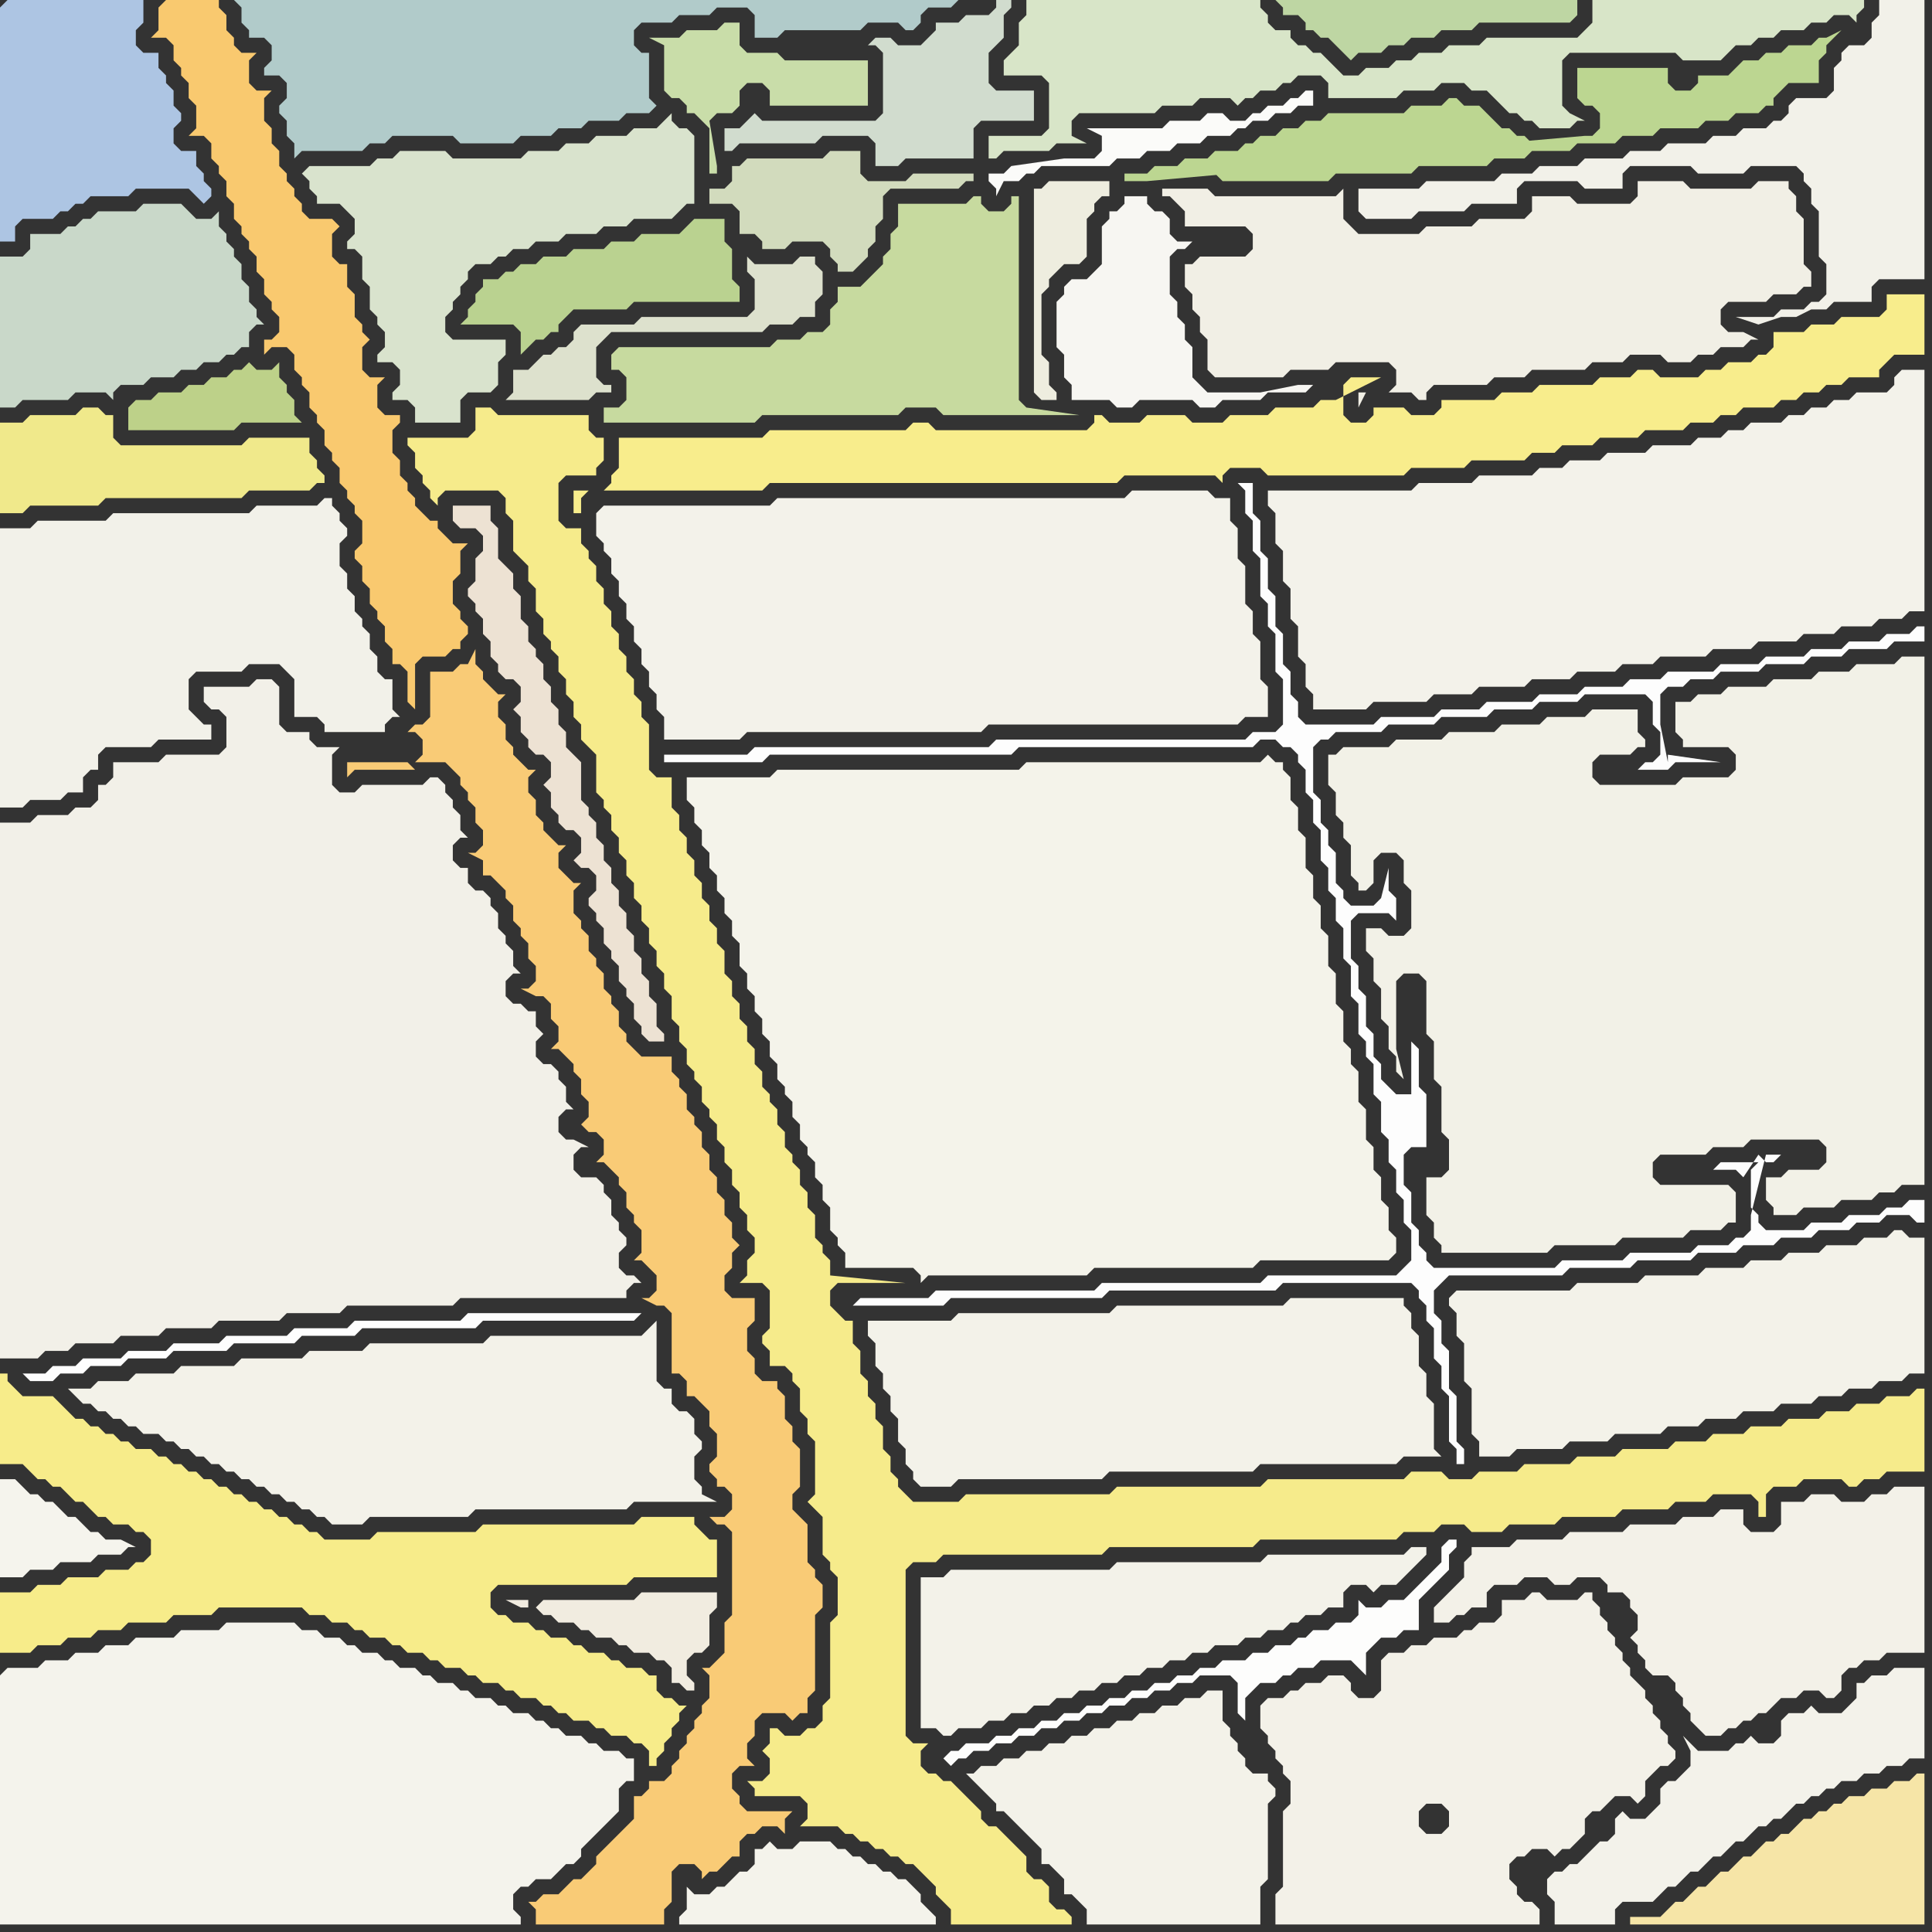 <svg width="256" height="256" xmlns="http://www.w3.org/2000/svg"><rect width="100%" height="100%" fill="#333333" stroke="none"/><script> 
var tempColor;
function hoverPath(evt){
obj = evt.target;
tempColor = obj.getAttribute("fill");
obj.setAttribute("fill","red");
//alert(tempColor);
//obj.setAttribute("stroke","red");}
function recoverPath(evt){
obj = evt.target;
obj.setAttribute("fill", tempColor);
//obj.setAttribute("stroke", tempColor);
}</script><path onmouseover="hoverPath(evt)" onmouseout="recoverPath(evt)" fill="rgb(173,197,227)" d="M  0,1l 0,31 2,0 0,-2 1,-1 4,0 1,-1 1,0 1,-1 1,0 1,-1 5,0 1,-1 7,0 1,1 1,1 1,-1 0,-1 -1,-1 0,-1 -1,-1 0,-2 -2,0 -1,-1 0,-2 1,-1 0,-1 -1,-1 0,-2 -1,-1 0,-1 -1,-1 0,-2 -2,0 -1,-1 0,-2 1,-1 0,-3 -18,0 -1,1Z"/>
<path onmouseover="hoverPath(evt)" onmouseout="recoverPath(evt)" fill="rgb(249,201,111)" d="M  21,1l 0,3 -1,1 2,0 1,1 0,2 1,1 0,1 1,1 0,2 1,1 0,3 -1,1 2,0 1,1 0,2 1,1 0,1 1,1 0,2 1,1 0,2 1,1 0,1 1,1 0,1 1,1 0,2 1,1 0,2 1,1 0,1 1,1 0,2 -1,1 -1,0 0,2 1,-1 2,0 1,1 0,2 1,1 0,1 1,1 0,2 1,1 0,1 1,1 0,2 1,1 0,1 1,1 0,2 1,1 0,1 1,1 0,1 1,1 0,3 -1,1 0,1 1,1 0,2 1,1 0,2 1,1 0,1 1,1 0,2 1,1 0,2 1,0 1,1 0,4 1,1 0,-6 1,-1 3,0 1,-1 1,0 0,-1 1,-1 0,-1 -1,-1 0,-1 -1,-1 0,-3 1,-1 0,-3 1,-1 -2,0 -1,-1 -1,-1 0,-1 -1,0 -1,-1 -1,-1 0,-1 -1,-1 0,-1 -1,-1 0,-2 -1,-1 0,-3 1,-1 0,-1 -2,0 -1,-1 0,-3 1,-1 -2,0 -1,-1 0,-3 1,-1 -1,-1 0,-1 -1,-1 0,-3 -1,-1 0,-3 -1,0 -1,-1 0,-3 1,-1 -1,-1 -3,0 -1,-1 0,-1 -1,-1 0,-1 -1,-1 0,-1 -1,-1 0,-2 -1,-1 0,-2 -1,-1 0,-3 1,-1 -2,0 -1,-1 0,-3 1,-1 -2,0 -1,-1 0,-1 -1,-1 0,-2 -1,-1 0,-1 -7,0 -1,1Z"/>
<path onmouseover="hoverPath(evt)" onmouseout="recoverPath(evt)" fill="rgb(177,203,202)" d="M  33,0l -2,0 1,1 0,2 1,1 0,1 2,0 1,1 0,2 -1,1 0,1 2,0 1,1 0,2 -1,1 0,1 1,1 0,2 1,1 0,2 1,-1 8,0 1,-1 2,0 1,-1 8,0 1,1 7,0 1,-1 4,0 1,-1 3,0 1,-1 4,0 1,-1 3,0 1,-1 -1,-1 0,-6 -1,0 -1,-1 0,-2 1,-1 4,0 1,-1 4,0 1,-1 4,0 1,1 0,3 3,0 1,-1 10,0 1,-1 4,0 1,1 1,0 1,-1 0,-1 1,-1 3,0 1,-1Z"/>
<path onmouseover="hoverPath(evt)" onmouseout="recoverPath(evt)" fill="rgb(244,243,234)" d="M  91,105l 0,1 1,1 0,2 1,1 0,2 1,1 0,2 1,1 0,2 1,1 0,2 1,1 0,2 1,1 0,3 1,1 0,2 1,1 0,2 1,1 0,2 1,1 0,2 1,1 0,2 1,1 0,1 1,1 0,2 1,1 0,2 1,1 0,1 1,1 0,2 1,1 0,2 1,1 0,3 1,1 0,1 1,1 0,2 9,0 1,1 0,1 1,-1 21,0 1,-1 21,0 1,-1 17,0 1,-1 0,-2 -1,-1 0,-3 -1,-1 0,-3 -1,-1 0,-3 -1,-1 0,-4 -1,-1 0,-4 -1,-1 0,-2 -1,-1 0,-4 -1,-1 0,-4 -1,-1 0,-4 -1,-1 0,-3 -1,-1 0,-3 -1,-1 0,-4 -1,-1 0,-3 -1,-1 0,-3 -1,-1 0,-1 -1,0 -1,-1 -1,1 -31,0 -1,1 -32,0 -1,1 -11,0Z"/>
<path onmouseover="hoverPath(evt)" onmouseout="recoverPath(evt)" fill="rgb(243,242,233)" d="M  115,177l 0,0 1,1 0,3 1,1 0,2 1,1 0,2 1,1 0,3 1,1 0,2 1,1 0,1 1,1 4,0 1,-1 19,0 1,-1 19,0 1,-1 18,0 1,-1 5,0 -1,-1 0,-6 -1,-1 0,-3 -1,-1 0,-4 -1,-1 0,-2 -1,-1 0,-1 -15,0 -1,1 -22,0 -1,1 -20,0 -1,1 -11,0Z"/>
<path onmouseover="hoverPath(evt)" onmouseout="recoverPath(evt)" fill="rgb(243,242,233)" d="M  123,209l -1,0 0,20 2,0 1,1 1,0 1,-1 3,0 1,-1 2,0 1,-1 2,0 1,-1 2,0 1,-1 2,0 1,-1 2,0 1,-1 2,0 1,-1 2,0 1,-1 2,0 1,-1 2,0 1,-1 2,0 1,-1 3,0 1,-1 2,0 1,-1 2,0 1,-1 1,0 1,-1 2,0 1,-1 2,0 0,-2 1,-1 2,0 1,1 1,-1 2,0 1,-1 1,-1 1,-1 1,-1 0,-1 -2,0 -1,1 -18,0 -1,1 -19,0 -1,1 -21,0 -1,1Z"/>
<path onmouseover="hoverPath(evt)" onmouseout="recoverPath(evt)" fill="rgb(253,253,252)" d="M  125,233l 0,0 1,1 1,-1 1,0 1,-1 2,0 1,-1 2,0 1,-1 2,0 1,-1 2,0 1,-1 2,0 1,-1 2,0 1,-1 2,0 1,-1 2,0 1,-1 2,0 1,-1 2,0 1,-1 4,0 1,1 0,4 1,1 0,-3 1,-1 1,-1 2,0 1,-1 1,0 1,-1 2,0 1,-1 4,0 1,1 1,1 0,-3 1,-1 1,-1 2,0 1,-1 2,0 0,-4 1,-1 3,-3 0,-2 1,-1 0,-1 -1,0 -1,1 0,2 -1,1 -2,2 -1,1 -1,1 -2,0 -1,1 -2,0 -1,-1 0,2 -1,1 -2,0 -1,1 -2,0 -1,1 -1,0 -1,1 -2,0 -1,1 -2,0 -1,1 -3,0 -1,1 -2,0 -1,1 -2,0 -1,1 -2,0 -1,1 -2,0 -1,1 -2,0 -1,1 -2,0 -1,1 -2,0 -1,1 -2,0 -1,1 -2,0 -1,1 -2,0 -1,1 -3,0 -1,1 -1,0 -1,1Z"/>
<path onmouseover="hoverPath(evt)" onmouseout="recoverPath(evt)" fill="rgb(201,216,201)" d="M  3,34l -3,0 0,20 2,0 1,-1 6,0 1,-1 4,0 1,1 0,-1 1,-1 3,0 1,-1 3,0 1,-1 2,0 1,-1 2,0 1,-1 1,0 1,-1 1,0 0,-2 1,-1 1,0 -1,-1 0,-1 -1,-1 0,-2 -1,-1 0,-2 -1,-1 0,-1 -1,-1 0,-1 -1,-1 0,-2 -1,1 -2,0 -1,-1 -1,-1 -5,0 -1,1 -5,0 -1,1 -1,0 -1,1 -1,0 -1,1 -4,0 0,2 -1,1Z"/>
<path onmouseover="hoverPath(evt)" onmouseout="recoverPath(evt)" fill="rgb(243,242,233)" d="M  12,186l 0,0 1,1 1,0 1,1 1,0 1,1 1,0 1,1 2,0 1,1 1,0 1,1 1,0 1,1 1,0 1,1 1,0 1,1 1,0 1,1 1,0 1,1 1,0 1,1 1,0 1,1 1,0 1,1 1,0 1,1 1,0 1,1 4,0 1,-1 13,0 1,-1 20,0 1,-1 11,0 -2,-1 0,-1 -1,-1 0,-3 1,-1 0,-1 -1,-1 0,-2 -1,-1 -1,0 -1,-1 0,-2 -1,0 -1,-1 0,-8 -1,1 0,0 -1,1 -20,0 -1,1 -15,0 -1,1 -7,0 -1,1 -8,0 -1,1 -7,0 -1,1 -5,0 -1,1 -4,0 -1,1 -3,0 1,1 0,0 1,1Z"/>
<path onmouseover="hoverPath(evt)" onmouseout="recoverPath(evt)" fill="rgb(243,242,234)" d="M  169,65l -1,0 0,2 1,1 0,4 1,1 0,4 1,1 0,4 1,1 0,4 1,1 0,3 1,1 0,2 7,0 1,-1 7,0 1,-1 5,0 1,-1 6,0 1,-1 5,0 1,-1 5,0 1,-1 4,0 1,-1 6,0 1,-1 5,0 1,-1 5,0 1,-1 4,0 1,-1 4,0 1,-1 3,0 1,-1 2,0 0,-32 -3,0 -1,1 0,1 -1,1 -4,0 -1,1 -2,0 -1,1 -2,0 -1,1 -2,0 -1,1 -4,0 -1,1 -2,0 -1,1 -3,0 -1,1 -5,0 -1,1 -5,0 -1,1 -4,0 -1,1 -3,0 -1,1 -7,0 -1,1 -7,0 -1,1Z"/>
<path onmouseover="hoverPath(evt)" onmouseout="recoverPath(evt)" fill="rgb(243,242,234)" d="M  205,250l 0,1 1,1 0,3 8,0 0,-2 1,-1 4,0 2,-2 1,0 1,-1 1,-1 1,0 1,-1 1,-1 1,0 1,-1 1,-1 1,0 1,-1 1,-1 1,0 1,-1 1,0 1,-1 1,-1 1,0 1,-1 1,0 1,-1 1,0 1,-1 2,0 1,-1 2,0 1,-1 2,0 1,-1 2,0 0,-12 -4,0 -1,1 -2,0 -1,1 -1,0 0,2 -1,1 -1,1 -3,0 -1,-1 -1,1 -2,0 -1,1 0,2 -1,1 -2,0 -1,-1 -1,1 -1,0 -1,1 -4,0 -1,-1 -1,-1 1,2 0,2 -1,1 -1,1 -1,0 -1,1 0,2 -1,1 -1,1 -2,0 -1,-1 -1,1 0,2 -1,1 -1,0 -1,1 -1,1 -1,1 -1,0 -1,1 -1,0 -1,1Z"/>
<path onmouseover="hoverPath(evt)" onmouseout="recoverPath(evt)" fill="rgb(221,225,205)" d="M  99,42l -14,0 -1,1 -7,0 -1,1 0,1 -1,1 -1,0 -1,1 -1,0 -1,1 -1,1 -2,0 0,3 -1,1 11,0 1,-1 2,0 0,-1 -1,0 -1,-1 0,-4 1,-1 1,-1 20,0 1,-1 3,0 1,-1 2,0 0,-2 1,-1 0,-3 -1,-1 0,-1 -2,0 -1,1 -5,0 -1,-1 0,2 1,1 0,4 -1,1Z"/>
<path onmouseover="hoverPath(evt)" onmouseout="recoverPath(evt)" fill="rgb(216,229,200)" d="M  151,15l 2,0 1,-1 4,0 1,-1 4,0 1,1 1,-1 1,0 1,-1 2,0 1,-1 1,0 1,-1 3,0 1,1 0,2 9,0 1,-1 4,0 1,-1 3,0 1,1 2,0 1,1 1,1 1,1 1,0 1,1 1,0 1,1 4,0 1,-1 1,0 -2,-1 -1,-1 0,-6 1,-1 14,0 1,1 5,0 2,-2 2,0 1,-1 2,0 1,-1 3,0 1,-1 2,0 1,-1 2,0 1,1 0,-1 1,-1 0,-1 -36,0 0,3 -1,1 -1,1 -12,0 -1,1 -4,0 -1,1 -3,0 -1,1 -2,0 -1,1 -3,0 -1,1 -2,0 -3,-3 -1,0 -1,-1 -1,0 -1,-1 0,-1 -2,0 -1,-1 0,-1 -1,-1 0,-1 -31,0 0,2 -1,1 0,3 -1,1 -1,1 0,2 5,0 1,1 0,6 -1,1 -7,0 0,3 1,0 1,-1 6,0 1,-1 4,0 -2,-1 0,-2 1,-1 8,0 72,-6 0,0 -72,6Z"/>
<path onmouseover="hoverPath(evt)" onmouseout="recoverPath(evt)" fill="rgb(243,241,232)" d="M  216,212l 0,1 1,1 0,2 -1,1 1,1 0,1 1,1 0,1 1,1 2,0 1,1 0,1 1,1 0,1 1,1 0,1 1,1 1,1 2,0 1,-1 1,0 1,-1 1,0 1,-1 1,0 2,-2 2,0 1,-1 2,0 1,1 1,0 1,-1 0,-2 1,-1 1,0 1,-1 2,0 1,-1 5,0 0,-22 -4,0 -1,1 -2,0 -1,1 -3,0 -1,-1 -3,0 -1,1 -3,0 0,3 -1,1 -3,0 -1,-1 0,-2 -3,0 -1,1 -4,0 -1,1 -6,0 -1,1 -7,0 -1,1 -6,0 -1,1 -5,0 0,1 -1,1 0,2 -1,1 -1,1 -1,1 -1,1 0,2 2,0 1,-1 1,0 1,-1 2,0 0,-2 1,-1 3,0 1,-1 3,0 1,1 2,0 1,-1 3,0 1,1 0,1 2,0 1,1Z"/>
<path onmouseover="hoverPath(evt)" onmouseout="recoverPath(evt)" fill="rgb(245,244,237)" d="M  1,196l -1,0 0,13 3,0 1,-1 3,0 1,-1 4,0 1,-1 3,0 1,-1 1,0 -2,-1 -2,0 -1,-1 -1,0 -1,-1 -1,-1 -1,0 -1,-1 -1,-1 -1,0 -1,-1 -1,0 -1,-1 -1,-1Z"/>
<path onmouseover="hoverPath(evt)" onmouseout="recoverPath(evt)" fill="rgb(249,203,118)" d="M  73,251l -1,0 -1,1 -1,0 1,1 0,2 17,0 0,-2 1,-1 0,-4 1,-1 2,0 1,1 0,1 1,-1 1,0 1,-1 1,-1 1,0 0,-2 1,-1 1,0 1,-1 2,0 1,1 0,-2 1,-1 -6,0 -1,-1 0,-1 -1,-1 0,-2 1,-1 2,0 -1,-1 0,-2 1,-1 0,-2 1,-1 3,0 1,1 1,-1 1,0 0,-2 1,-1 0,-10 1,-1 0,-3 -1,-1 0,-1 -1,-1 0,-5 -1,-1 -1,-1 0,-2 1,-1 0,-5 -1,-1 0,-2 -1,-1 0,-3 -1,-1 0,-1 -2,0 -1,-1 0,-2 -1,-1 0,-3 1,-1 0,-3 -3,0 -1,-1 0,-2 1,-1 0,-2 1,-1 -1,-1 0,-2 -1,-1 0,-2 -1,-1 0,-2 -1,-1 0,-2 -1,-1 0,-2 -1,-1 0,-1 -1,-1 0,-2 -1,-1 0,-1 -1,-1 0,-2 -4,0 -1,-1 -1,-1 0,-1 -1,-1 0,-2 -1,-1 0,-1 -1,-1 0,-2 -1,-1 0,-1 -1,-1 0,-2 -1,-1 0,-1 -1,-1 0,-3 1,-1 -1,0 -1,-1 0,0 -1,-1 0,-2 1,-1 -1,0 -1,-1 -1,-1 0,-1 -1,-1 0,-2 -1,-1 0,-2 1,-1 -1,0 -1,-1 0,0 -1,-1 0,-1 -1,-1 0,-2 -1,-1 0,-2 1,-1 -1,0 -1,-1 -1,-1 0,-1 -1,-1 0,-2 -1,2 -1,0 -1,1 -3,0 0,6 -1,1 -1,0 -1,1 1,0 1,1 0,2 -1,1 4,0 1,1 1,1 0,1 1,1 0,1 1,1 0,2 1,1 0,2 -1,1 -1,0 2,1 0,2 1,0 1,1 1,1 0,1 1,1 0,2 1,1 0,1 1,1 0,2 1,1 0,2 -1,1 -1,0 2,1 1,0 1,1 0,2 1,1 0,2 -1,1 1,0 1,1 0,0 1,1 0,1 1,1 0,2 1,1 0,2 -1,1 0,0 1,1 1,0 1,1 0,2 -1,1 1,0 1,1 0,0 1,1 0,1 1,1 0,2 1,1 0,1 1,1 0,3 -1,1 1,0 1,1 1,1 0,2 -1,1 -1,0 2,1 1,0 1,1 0,8 1,0 1,1 0,2 1,0 1,1 1,1 0,2 1,1 0,3 -1,1 0,1 1,1 0,1 1,0 1,1 0,2 -1,1 -2,0 1,1 1,0 1,1 0,11 -1,1 0,4 -1,1 -1,1 -1,0 1,1 0,3 -1,1 0,1 -1,1 0,1 -1,1 0,1 -1,1 0,1 -1,1 0,1 -1,1 -2,0 0,1 -1,1 -1,0 0,3 -1,1 -1,1 -1,1 -1,1 -1,1 0,1 -1,1 -1,1 -1,0 -1,1 -1,1 -1,0 -18,-149 -1,-1 -8,0 0,2 1,-1 8,0 18,149Z"/>
<path onmouseover="hoverPath(evt)" onmouseout="recoverPath(evt)" fill="rgb(243,242,234)" d="M  79,68l 0,3 1,1 0,1 1,1 0,2 1,1 0,2 1,1 0,2 1,1 0,2 1,1 0,2 1,1 0,2 1,1 0,2 1,1 0,3 10,0 1,-1 31,0 1,-1 33,0 1,-1 3,0 0,-4 -1,-1 0,-5 -1,-1 0,-3 -1,-1 0,-5 -1,-1 0,-4 -1,-1 0,-3 -2,0 -1,-1 -10,0 -1,1 -46,0 -1,1 -22,0 -1,1Z"/>
<path onmouseover="hoverPath(evt)" onmouseout="recoverPath(evt)" fill="rgb(186,210,144)" d="M  93,40l 5,0 0,-2 -1,-1 0,-4 -1,-1 0,-3 -4,0 -1,1 -1,1 -5,0 -1,1 -3,0 -1,1 -4,0 -1,1 -3,0 -1,1 -2,0 -1,1 -1,0 -1,1 -2,0 0,1 -1,1 0,1 -1,1 0,1 -1,1 7,0 1,1 0,3 1,-1 0,0 1,-1 1,0 1,-1 1,0 0,-1 1,-1 1,-1 7,0 1,-1Z"/>
<path onmouseover="hoverPath(evt)" onmouseout="recoverPath(evt)" fill="rgb(201,221,169)" d="M  91,14l 0,1 1,0 1,1 1,1 0,6 1,0 0,-1 -1,-6 1,-1 2,0 1,-1 0,-2 1,-1 2,0 1,1 0,2 13,0 0,-6 -11,0 -1,-1 -4,0 -1,-1 0,-3 -2,0 -1,1 -4,0 -1,1 -4,0 2,1 0,6 1,1 1,0 1,1Z"/>
<path onmouseover="hoverPath(evt)" onmouseout="recoverPath(evt)" fill="rgb(243,242,233)" d="M  130,237l 1,1 1,1 0,1 1,0 1,1 1,1 1,1 1,1 1,1 0,2 1,0 1,1 1,1 0,2 1,0 1,1 1,1 0,2 23,0 0,-5 1,-1 0,-10 1,-1 0,-1 -1,-1 0,-1 -2,0 -1,-1 0,-1 -1,-1 0,-1 -1,-1 0,-1 -1,-1 0,-4 -2,0 -1,1 -2,0 -1,1 -2,0 -1,1 -2,0 -1,1 -2,0 -1,1 -2,0 -1,1 -2,0 -1,1 -2,0 -1,1 -2,0 -1,1 -2,0 -1,1 -2,0 -1,1 -1,0 1,1 1,1Z"/>
<path onmouseover="hoverPath(evt)" onmouseout="recoverPath(evt)" fill="rgb(190,214,163)" d="M  176,5l 0,0 1,1 1,1 1,1 1,-1 3,0 1,-1 2,0 1,-1 3,0 1,-1 4,0 1,-1 12,0 1,-1 0,-2 -40,0 1,1 0,1 2,0 1,1 0,1 1,0 1,1Z"/>
<path onmouseover="hoverPath(evt)" onmouseout="recoverPath(evt)" fill="rgb(247,236,138)" d="M  0,213l 0,6 4,0 1,-1 3,0 1,-1 3,0 1,-1 3,0 1,-1 5,0 1,-1 5,0 1,-1 11,0 1,1 2,0 1,1 2,0 1,1 1,0 1,1 2,0 1,1 1,0 1,1 2,0 1,1 1,0 1,1 2,0 1,1 1,0 1,1 2,0 1,1 1,0 1,1 2,0 1,1 1,0 1,1 1,0 1,1 2,0 1,1 1,0 1,1 2,0 1,1 1,0 1,1 0,2 1,0 0,-1 1,-1 0,-1 1,-1 0,-1 1,-1 0,-1 1,-1 -1,0 -1,-1 -1,0 -1,-1 0,-2 -1,0 -1,-1 -2,0 -1,-1 -1,0 -1,-1 -2,0 -1,-1 -1,0 -1,-1 -2,0 -1,-1 -1,0 -1,-1 -2,0 -1,-1 -1,0 -1,-1 0,-2 1,-1 17,0 1,-1 11,0 0,-5 -1,0 -1,-1 -1,-1 0,-1 -7,0 -1,1 -20,0 -1,1 -13,0 -1,1 -6,0 -1,-1 -1,0 -1,-1 -1,0 -1,-1 -1,0 -1,-1 -1,0 -1,-1 -1,0 -1,-1 -1,0 -1,-1 -1,0 -1,-1 -1,0 -1,-1 -1,0 -1,-1 -1,0 -1,-1 -1,0 -1,-1 -2,0 -1,-1 -1,0 -1,-1 -1,0 -1,-1 -1,0 -1,-1 -1,0 -1,-1 -1,-1 -1,-1 -4,0 -1,-1 -1,-1 0,-1 -1,0 0,12 3,0 1,1 1,1 1,0 1,1 1,0 1,1 1,1 1,0 1,1 1,1 1,0 1,1 2,0 1,1 1,0 1,1 0,2 -1,1 -1,0 -1,1 -3,0 -1,1 -4,0 -1,1 -3,0 -1,1 -4,0Z"/>
<path onmouseover="hoverPath(evt)" onmouseout="recoverPath(evt)" fill="rgb(241,236,224)" d="M  71,213l 0,0 1,1 1,0 1,1 2,0 1,1 1,0 1,1 2,0 1,1 1,0 1,1 2,0 1,1 1,0 1,1 0,2 1,0 1,1 1,0 0,-1 -1,-1 0,-2 1,-1 1,0 1,-1 0,-4 1,-1 0,-2 -10,0 -1,1 -12,0 -1,1 -1,-1 -3,0 2,1 1,0 0,-1 1,1Z"/>
<path onmouseover="hoverPath(evt)" onmouseout="recoverPath(evt)" fill="rgb(248,237,140)" d="M  82,61l 0,1 -1,1 0,1 -1,1 21,0 1,-1 46,0 1,-1 12,0 1,1 0,-1 1,-1 4,0 1,1 18,0 1,-1 7,0 1,-1 7,0 1,-1 3,0 1,-1 4,0 1,-1 5,0 1,-1 5,0 1,-1 3,0 1,-1 2,0 1,-1 4,0 1,-1 2,0 1,-1 2,0 1,-1 2,0 1,-1 4,0 0,-1 1,-1 1,-1 4,0 0,-8 -5,0 0,2 -1,1 -5,0 -1,1 -3,0 -1,1 -4,0 0,2 -1,1 -1,0 -1,1 -3,0 -1,1 -2,0 -1,1 -5,0 -1,-1 -2,0 -1,1 -4,0 -1,1 -7,0 -1,1 -4,0 -1,1 -7,0 0,1 -1,1 -3,0 -1,-1 -4,0 0,1 -1,1 -2,0 -1,-1 0,-4 1,-1 4,0 -6,3 -2,0 -1,1 -5,0 -1,1 -5,0 -1,1 -4,0 -1,-1 -5,0 -1,1 -4,0 -1,-1 -1,0 0,1 -1,1 -20,0 -1,-1 -2,0 -1,1 -18,0 -1,1 -19,0 0,3 -4,4 -2,0 0,3 1,0 0,-2 1,-1 4,-4Z"/>
<path onmouseover="hoverPath(evt)" onmouseout="recoverPath(evt)" fill="rgb(244,243,235)" d="M  91,253l 0,0 -1,1 0,1 34,0 0,-1 -1,-1 0,0 -1,-1 0,-1 -1,-1 -1,-1 -1,0 -1,-1 -1,0 -1,-1 -1,0 -1,-1 -1,0 -1,-1 -1,0 -1,-1 -4,0 -1,1 -2,0 -1,-1 -1,1 -1,0 0,2 -1,1 -1,0 -1,1 -1,1 -1,0 -1,1 -2,0 -1,-1Z"/>
<path onmouseover="hoverPath(evt)" onmouseout="recoverPath(evt)" fill="rgb(253,253,253)" d="M  113,173l 12,0 1,-1 20,0 1,-1 22,0 1,-1 17,0 1,1 0,1 1,1 0,2 1,1 0,4 1,1 0,3 1,1 0,6 1,1 0,2 1,0 0,-2 -1,-1 0,-6 -1,-1 0,-5 -1,-1 0,-3 -1,-1 0,-3 1,-1 1,-1 15,0 1,-1 8,0 1,-1 7,0 1,-1 5,0 1,-1 4,0 1,-1 4,0 1,-1 4,0 1,-1 3,0 1,-1 3,0 1,1 1,0 0,-3 -2,0 -1,1 -2,0 -1,1 -4,0 -1,1 -4,0 -1,1 -5,0 -1,-1 0,-1 -1,-1 0,-5 1,-1 -5,0 -1,1 3,0 1,1 2,-3 0,0 1,1 1,0 1,-1 -2,0 -2,8 0,2 -1,1 -1,0 -1,1 -4,0 -1,1 -8,0 -1,1 -8,0 -1,1 -16,0 -1,-1 0,-1 -1,-1 0,-2 -1,-1 0,-4 -1,-1 0,-4 1,-1 2,0 0,-7 -1,-1 0,-5 -1,-1 0,7 -2,0 -1,-1 -1,-1 0,-2 -1,-1 0,-3 -1,-1 0,-4 -1,-1 0,-3 -1,-1 0,-5 1,-1 4,0 1,1 0,-3 -1,-1 0,-3 -1,4 0,0 -1,1 -3,0 -1,-1 0,-1 -1,-1 0,-4 -1,-1 0,-2 -1,-1 0,-3 -1,-1 0,-6 1,-1 1,0 1,-1 6,0 1,-1 6,0 1,-1 6,0 1,-1 5,0 1,-1 5,0 1,-1 8,0 1,1 0,3 1,1 0,3 -1,1 -1,0 -1,1 4,0 1,-1 6,0 -7,-1 0,1 -1,-5 0,-4 1,-1 2,0 1,-1 3,0 1,-1 5,0 1,-1 5,0 1,-1 4,0 1,-1 5,0 1,-1 4,0 0,-2 -1,0 -1,1 -3,0 -1,1 -4,0 -1,1 -4,0 -1,1 -5,0 -1,1 -5,0 -1,1 -6,0 -1,1 -4,0 -1,1 -5,0 -1,1 -5,0 -1,1 -6,0 -1,1 -5,0 -1,1 -7,0 -1,1 -9,0 -1,-1 0,-2 -1,-1 0,-3 -1,-1 0,-4 -1,-1 0,-4 -1,-1 0,-4 -1,-1 0,-4 -1,-1 0,-4 -2,0 1,1 0,3 1,1 0,4 1,1 0,5 1,1 0,3 1,1 0,5 1,1 0,6 -1,1 -3,0 -1,1 -33,0 -1,1 -31,0 -1,1 -11,0 0,1 13,0 1,-1 32,0 1,-1 31,0 1,-1 2,0 1,1 1,0 1,1 0,1 1,1 0,3 1,1 0,3 1,1 0,4 1,1 0,3 1,1 0,3 1,1 0,4 1,1 0,4 1,1 0,4 1,1 0,2 1,1 0,4 1,1 0,4 1,1 0,3 1,1 0,3 1,1 0,3 1,1 0,4 -1,1 -1,1 -17,0 -1,1 -21,0 -1,1 -21,0 -1,1 -9,0 -1,1 77,-21 0,0 -77,21Z"/>
<path onmouseover="hoverPath(evt)" onmouseout="recoverPath(evt)" fill="rgb(241,239,229)" d="M  157,37l 0,1 1,1 0,2 1,1 0,2 1,1 0,4 1,1 9,0 1,-1 5,0 1,-1 7,0 1,1 0,2 -1,1 3,0 1,1 1,0 0,-1 1,-1 7,0 1,-1 4,0 1,-1 7,0 1,-1 4,0 1,-1 4,0 1,1 3,0 1,-1 2,0 1,-1 3,0 1,-1 1,0 -2,-1 -2,0 -1,-1 0,-2 1,-1 5,0 1,-1 3,0 1,-1 1,0 0,-2 -1,-1 0,-6 -1,-1 0,-2 -1,-1 0,-1 -4,0 -1,1 -8,0 -1,-1 -6,0 0,2 -1,1 -7,0 -1,-1 -5,0 0,2 -1,1 -6,0 -1,1 -6,0 -1,1 -8,0 -1,-1 -1,-1 0,-4 -1,1 -16,0 -1,-1 -6,0 0,1 1,0 1,1 1,1 0,2 8,0 1,1 0,2 -1,1 -6,0 -1,1 -1,0 0,2 24,15 -1,0 0,2 1,-2 -24,-15Z"/>
<path onmouseover="hoverPath(evt)" onmouseout="recoverPath(evt)" fill="rgb(243,241,232)" d="M  183,221l 0,3 -1,1 -2,0 -1,-1 0,-1 -1,-1 -2,0 -1,1 -2,0 -1,1 -1,0 -1,1 -2,0 -1,1 0,3 1,1 0,1 1,1 0,1 1,1 0,1 1,1 0,3 -1,1 0,10 -1,1 0,4 35,0 0,-2 -1,-1 -1,0 -1,-1 0,-1 -1,-1 0,-2 1,-1 1,0 1,-1 2,0 1,1 1,-1 1,0 1,-1 1,-1 0,-2 1,-1 1,0 1,-1 1,-1 2,0 1,1 1,-1 0,-2 1,-1 1,-1 1,0 1,-1 0,-1 -1,-1 0,-1 -1,-1 0,-1 -1,-1 0,-1 -1,-1 0,-1 -1,-1 -1,-1 0,-1 -1,-1 0,-1 -1,-1 0,-1 -1,-1 0,-1 -1,-1 0,-1 -1,-1 0,-1 -1,0 -1,1 -4,0 -1,-1 -1,0 -1,1 -3,0 0,2 -1,1 -2,0 -1,1 -1,0 -1,1 -3,0 -1,1 -2,0 -1,1 -2,0 -1,1 0,1 9,21 -1,1 -2,0 -1,-1 0,-2 1,-1 2,0 1,1 0,2 -9,-21Z"/>
<path onmouseover="hoverPath(evt)" onmouseout="recoverPath(evt)" fill="rgb(240,233,139)" d="M  0,62l 0,6 3,0 1,-1 9,0 1,-1 18,0 1,-1 8,0 1,-1 1,0 0,-1 -1,-1 0,-1 -1,-1 0,-2 -8,0 -1,1 -16,0 -1,-1 0,-3 -1,0 -1,-1 -2,0 -1,1 -6,0 -1,1 -3,0Z"/>
<path onmouseover="hoverPath(evt)" onmouseout="recoverPath(evt)" fill="rgb(242,241,233)" d="M  1,70l -1,0 0,37 3,0 1,-1 4,0 1,-1 2,0 0,-2 1,-1 1,0 0,-2 1,-1 6,0 1,-1 7,0 0,-2 -1,0 -1,-1 -1,-1 0,-4 1,-1 6,0 1,-1 4,0 1,1 1,1 0,5 3,0 1,1 0,1 8,0 0,-1 1,-1 1,0 -1,-1 0,-4 -1,0 -1,-1 0,-2 -1,-1 0,-2 -1,-1 0,-1 -1,-1 0,-2 -1,-1 0,-2 -1,-1 0,-3 1,-1 0,-1 -1,-1 0,-1 -1,-1 0,-1 -1,0 -1,1 -8,0 -1,1 -18,0 -1,1 -9,0 -1,1Z"/>
<path onmouseover="hoverPath(evt)" onmouseout="recoverPath(evt)" fill="rgb(244,243,236)" d="M  0,222l 0,33 69,0 0,-1 -1,-1 0,-2 1,-1 1,0 1,-1 2,0 1,-1 1,-1 1,0 1,-1 0,-1 1,-1 1,-1 1,-1 1,-1 1,-1 0,-3 1,-1 1,0 0,-3 -1,0 -1,-1 -2,0 -1,-1 -1,0 -1,-1 -2,0 -1,-1 -1,0 -1,-1 -1,0 -1,-1 -2,0 -1,-1 -1,0 -1,-1 -2,0 -1,-1 -1,0 -1,-1 -2,0 -1,-1 -1,0 -1,-1 -2,0 -1,-1 -1,0 -1,-1 -2,0 -1,-1 -1,0 -1,-1 -2,0 -1,-1 -2,0 -1,-1 -9,0 -1,1 -5,0 -1,1 -5,0 -1,1 -3,0 -1,1 -3,0 -1,1 -3,0 -1,1 -4,0 -1,1Z"/>
<path onmouseover="hoverPath(evt)" onmouseout="recoverPath(evt)" fill="rgb(254,254,254)" d="M  4,182l -1,0 1,1 3,0 1,-1 3,0 1,-1 4,0 1,-1 5,0 1,-1 7,0 1,-1 8,0 1,-1 7,0 1,-1 15,0 1,-1 20,0 1,-1 -23,0 -1,1 -14,0 -1,1 -7,0 -1,1 -8,0 -1,1 -6,0 -1,1 -5,0 -1,1 -5,0 -1,1 -3,0 -1,1Z"/>
<path onmouseover="hoverPath(evt)" onmouseout="recoverPath(evt)" fill="rgb(189,209,137)" d="M  17,54l 0,3 14,0 1,-1 8,0 -1,-1 0,-2 -1,-1 0,-1 -1,-1 0,-2 -1,1 -2,0 -1,-1 -1,1 -1,0 -1,1 -2,0 -1,1 -2,0 -1,1 -3,0 -1,1 -2,0 -1,1Z"/>
<path onmouseover="hoverPath(evt)" onmouseout="recoverPath(evt)" fill="rgb(237,226,211)" d="M  65,69l 0,-2 -5,0 0,2 1,1 2,0 1,1 0,2 -1,1 0,3 -1,1 0,1 1,1 0,1 1,1 0,2 1,1 0,2 1,1 0,1 1,1 1,0 1,1 0,2 -1,1 1,1 0,2 1,1 0,1 1,1 1,0 1,1 0,2 -1,1 1,1 0,2 1,1 0,1 1,1 1,0 1,1 0,2 -1,1 1,1 1,0 1,1 0,2 -1,1 0,1 1,1 0,1 1,1 0,2 1,1 0,1 1,1 0,2 1,1 0,1 1,1 0,2 1,1 0,1 1,1 2,0 0,-1 -1,-1 0,-3 -1,-1 0,-2 -1,-1 0,-2 -1,-1 0,-2 -1,-1 0,-2 -1,-1 0,-2 -1,-1 0,-2 -1,-1 0,-2 -1,-1 0,-2 -1,-1 0,-1 -1,-1 0,-5 -1,-1 -1,-1 0,-2 -1,-1 0,-2 -1,-1 0,-2 -1,-1 0,-2 -1,-1 0,-1 -1,-1 0,-2 -1,-1 0,-3 -1,-1 0,-2 -1,-1 -1,-1 0,-4 -1,-1Z"/>
<path onmouseover="hoverPath(evt)" onmouseout="recoverPath(evt)" fill="rgb(217,227,205)" d="M  71,20l -1,0 -1,1 -9,0 -1,-1 -6,0 -1,1 -2,0 -1,1 -8,0 -1,1 1,1 0,1 1,1 0,1 3,0 1,1 1,1 0,2 -1,1 0,1 1,0 1,1 0,3 1,1 0,3 1,1 0,1 1,1 0,2 -1,1 0,1 2,0 1,1 0,2 -1,1 0,1 2,0 1,1 0,2 6,0 0,-3 1,-1 3,0 1,-1 0,-3 1,-1 0,-2 -7,0 -1,-1 0,-2 1,-1 0,-1 1,-1 0,-1 1,-1 0,-1 1,-1 2,0 1,-1 1,0 1,-1 2,0 1,-1 3,0 1,-1 4,0 1,-1 3,0 1,-1 5,0 1,-1 1,-1 1,0 0,-9 -1,-1 -1,0 -1,-1 0,-1 -1,1 -1,1 -3,0 -1,1 -4,0 -1,1 -3,0 -1,1Z"/>
<path onmouseover="hoverPath(evt)" onmouseout="recoverPath(evt)" fill="rgb(210,219,189)" d="M  104,21l -5,0 -1,1 -1,0 0,2 -1,1 -2,0 0,2 3,0 1,1 0,3 2,0 1,1 0,1 3,0 1,-1 4,0 1,1 0,1 1,1 0,1 2,0 1,-1 0,0 1,-1 0,-1 1,-1 0,-2 1,-1 0,-3 1,-1 9,0 1,-1 1,0 0,-1 -8,0 -1,1 -5,0 -1,-1 0,-3 -4,0 -1,1Z"/>
<path onmouseover="hoverPath(evt)" onmouseout="recoverPath(evt)" fill="rgb(247,246,242)" d="M  155,38l 0,-4 1,-1 1,0 1,-1 -2,0 -1,-1 0,-2 -1,-1 -1,0 -1,-1 0,-1 -3,0 0,1 -1,1 -1,0 0,1 -1,1 0,5 -1,1 -1,1 -2,0 -1,1 0,1 -1,1 0,6 1,1 0,3 1,1 0,2 5,0 1,1 2,0 1,-1 7,0 1,1 2,0 1,-1 5,0 1,-1 5,0 1,-1 -2,0 -5,1 -7,0 -1,-1 -1,-1 0,-4 -1,-1 0,-2 -1,-1 0,-2 -1,-1Z"/>
<path onmouseover="hoverPath(evt)" onmouseout="recoverPath(evt)" fill="rgb(242,241,231)" d="M  185,113l 0,0 1,1 0,3 1,1 0,5 -1,1 -2,0 -1,-1 -2,0 0,3 1,1 0,3 1,1 0,4 1,1 0,3 1,1 0,2 1,1 -1,-4 0,-9 1,-1 2,0 1,1 0,7 1,1 0,5 1,1 0,6 1,1 0,4 -1,1 -2,0 0,5 1,1 0,2 1,1 0,1 14,0 1,-1 8,0 1,-1 8,0 1,-1 4,0 1,-1 1,0 0,-4 -1,-1 -9,0 -1,-1 0,-2 1,-1 6,0 1,-1 4,0 1,-1 9,0 1,1 0,2 -1,1 -4,0 -1,1 -2,0 0,3 1,1 0,1 3,0 1,-1 4,0 1,-1 4,0 1,-1 2,0 1,-1 3,0 0,-70 -3,0 -1,1 -5,0 -1,1 -4,0 -1,1 -5,0 -1,1 -5,0 -1,1 -3,0 -1,1 -2,0 0,4 1,1 0,1 6,0 1,1 0,2 -1,1 -6,0 -1,1 -10,0 -1,-1 0,-2 1,-1 4,0 1,-1 1,0 0,-1 -1,-1 0,-3 -6,0 -1,1 -5,0 -1,1 -5,0 -1,1 -6,0 -1,1 -6,0 -1,1 -6,0 -1,1 -1,0 0,4 1,1 0,3 1,1 0,2 1,1 0,4 1,1 0,1 1,0 1,-1 0,-3 1,-1 2,0 3,43 -3,-43Z"/>
<path onmouseover="hoverPath(evt)" onmouseout="recoverPath(evt)" fill="rgb(243,242,233)" d="M  193,174l 0,3 1,1 0,5 1,1 0,6 1,1 0,2 4,0 1,-1 6,0 1,-1 5,0 1,-1 6,0 1,-1 4,0 1,-1 4,0 1,-1 4,0 1,-1 4,0 1,-1 3,0 1,-1 3,0 1,-1 3,0 1,-1 2,0 0,-18 -2,0 -1,-1 -1,0 -1,1 -3,0 -1,1 -4,0 -1,1 -4,0 -1,1 -4,0 -1,1 -5,0 -1,1 -7,0 -1,1 -8,0 -1,1 -15,0 -1,1 0,1 1,1Z"/>
<path onmouseover="hoverPath(evt)" onmouseout="recoverPath(evt)" fill="rgb(246,229,167)" d="M  235,244l -1,0 -1,1 -1,1 -1,0 -1,1 -1,1 -1,0 -1,1 -1,1 -1,0 -1,1 -1,1 -1,0 -1,1 -1,1 -4,0 0,1 39,0 0,-20 -1,0 -1,1 -2,0 -1,1 -2,0 -1,1 -2,0 -1,1 -1,0 -1,1 -1,0 -1,1 -1,0 -1,1 -1,1 -1,0 -1,1Z"/>
<path onmouseover="hoverPath(evt)" onmouseout="recoverPath(evt)" fill="rgb(242,241,233)" d="M  241,28l 0,6 1,1 0,4 -1,1 -1,0 -1,1 -3,0 -1,1 -5,0 3,1 0,0 3,-1 2,0 2,-1 2,0 1,-1 5,0 0,-2 1,-1 6,0 0,-37 -6,0 0,2 -1,1 0,2 -1,1 -2,0 -1,1 0,1 -1,1 0,3 -1,1 -4,0 -1,1 0,1 -1,1 -1,0 -1,1 -3,0 -1,1 -3,0 -1,1 -5,0 -1,1 -4,0 -1,1 -5,0 -1,1 -5,0 -1,1 -4,0 -1,1 -9,0 -1,1 -8,0 0,3 1,1 6,0 1,-1 6,0 1,-1 6,0 0,-2 1,-1 7,0 1,1 5,0 0,-2 1,-1 8,0 1,1 6,0 1,-1 6,0 1,1 0,1 1,1 0,2 1,1Z"/>
<path onmouseover="hoverPath(evt)" onmouseout="recoverPath(evt)" fill="rgb(242,240,232)" d="M  0,111l 0,69 5,0 1,-1 3,0 1,-1 5,0 1,-1 5,0 1,-1 6,0 1,-1 8,0 1,-1 7,0 1,-1 14,0 1,-1 22,0 0,-1 1,-1 1,0 -1,-1 -1,0 -1,-1 0,-2 1,-1 0,-1 -1,-1 0,-1 -1,-1 0,-2 -1,-1 0,-1 -1,-1 -2,0 -1,-1 0,-2 1,-1 1,0 -2,-1 -1,0 -1,-1 0,-2 1,-1 1,0 -1,-1 0,-2 -1,-1 0,-1 -1,-1 -1,0 -1,-1 0,-2 1,-1 -1,-1 0,-2 -1,0 -1,-1 -1,0 -1,-1 0,-2 1,-1 1,0 -1,-1 0,-2 -1,-1 0,-1 -1,-1 0,-2 -1,-1 0,-1 -1,-1 -1,0 -1,-1 0,-2 -1,0 -1,-1 0,-2 1,-1 1,0 -1,-1 0,-2 -1,-1 0,-1 -1,-1 0,-1 -1,-1 -1,0 -1,1 -8,0 -1,1 -2,0 -1,-1 0,-4 1,-1 -3,0 -1,-1 0,-1 -3,0 -1,-1 0,-5 -1,-1 -2,0 -1,1 -6,0 0,2 1,1 1,0 1,1 0,4 -1,1 -7,0 -1,1 -6,0 0,2 -1,1 -1,0 0,2 -1,1 -2,0 -1,1 -4,0 -1,1 -4,0Z"/>
<path onmouseover="hoverPath(evt)" onmouseout="recoverPath(evt)" fill="rgb(246,235,139)" d="M  104,230l 0,0 -1,-1 -1,0 0,2 -1,1 1,1 0,2 -1,1 -2,0 1,1 0,1 6,0 1,1 0,2 -1,1 5,0 1,1 1,0 1,1 1,0 1,1 1,0 1,1 1,0 1,1 1,0 1,1 1,1 1,1 0,1 1,1 1,1 0,2 16,0 0,-1 -1,-1 -1,0 -1,-1 0,-2 -1,-1 -1,0 -1,-1 0,-2 -1,-1 -1,-1 -1,-1 -1,-1 -1,0 -1,-1 0,-1 -1,-1 -1,-1 -1,-1 -1,-1 -1,0 -1,-1 -1,0 -1,-1 0,-2 1,-1 -2,0 -1,-1 0,-22 1,-1 3,0 1,-1 21,0 1,-1 19,0 1,-1 18,0 1,-1 4,0 1,-1 3,0 1,1 4,0 1,-1 6,0 1,-1 7,0 1,-1 6,0 1,-1 4,0 1,-1 5,0 1,1 0,2 1,0 0,-3 1,-1 3,0 1,-1 5,0 1,1 1,0 1,-1 2,0 1,-1 5,0 0,-11 -1,0 -1,1 -3,0 -1,1 -3,0 -1,1 -3,0 -1,1 -4,0 -1,1 -4,0 -1,1 -4,0 -1,1 -4,0 -1,1 -6,0 -1,1 -5,0 -1,1 -6,0 -1,1 -5,0 -1,1 -3,0 -1,-1 -4,0 -1,1 -18,0 -1,1 -19,0 -1,1 -19,0 -1,1 -6,0 -1,-1 -1,-1 0,-1 -1,-1 0,-2 -1,-1 0,-3 -1,-1 0,-2 -1,-1 0,-2 -1,-1 0,-3 -1,-1 0,-3 -1,0 -1,-1 -1,-1 0,-2 1,-1 9,0 -10,-1 0,-2 -1,-1 0,-1 -1,-1 0,-3 -1,-1 0,-2 -1,-1 0,-2 -1,-1 0,-1 -1,-1 0,-2 -1,-1 0,-2 -1,-1 0,-1 -1,-1 0,-2 -1,-1 0,-2 -1,-1 0,-2 -1,-1 0,-2 -1,-1 0,-2 -1,-1 0,-3 -1,-1 0,-2 -1,-1 0,-2 -1,-1 0,-2 -1,-1 0,-2 -1,-1 0,-2 -1,-1 0,-2 -1,-1 0,-4 -2,0 -1,-1 0,-6 -1,-1 0,-2 -1,-1 0,-2 -1,-1 0,-2 -1,-1 0,-2 -1,-1 0,-2 -1,-1 0,-2 -1,-1 0,-2 -1,-1 0,-1 -1,-1 0,-2 -2,0 -1,-1 0,-5 1,-1 4,0 0,-1 1,-1 0,-3 -1,0 -1,-1 0,-2 -12,0 -1,-1 -2,0 0,3 -1,1 -8,0 0,1 1,1 0,2 1,1 0,1 1,1 0,1 1,1 0,-1 1,-1 7,0 1,1 0,2 1,1 0,4 1,1 1,1 0,2 1,1 0,3 1,1 0,2 1,1 0,1 1,1 0,2 1,1 0,2 1,1 0,2 1,1 0,2 1,1 1,1 0,5 1,1 0,1 1,1 0,2 1,1 0,2 1,1 0,2 1,1 0,2 1,1 0,2 1,1 0,2 1,1 0,2 1,1 0,2 1,1 0,3 1,1 0,2 1,1 0,2 1,1 0,1 1,1 0,2 1,1 0,1 1,1 0,2 1,1 0,2 1,1 0,2 1,1 0,2 1,1 0,2 1,1 0,2 -1,1 0,2 -1,1 3,0 1,1 0,5 -1,1 0,1 1,1 0,2 2,0 1,1 0,1 1,1 0,3 1,1 0,2 1,1 0,7 -1,1 1,1 0,0 1,1 0,5 1,1 0,1 1,1 0,5 -1,1 0,10 -1,1 0,2 -1,1 -1,0 -1,1Z"/>
<path onmouseover="hoverPath(evt)" onmouseout="recoverPath(evt)" fill="rgb(209,220,206)" d="M  119,6l 0,0 -1,-1 -2,0 -1,1 1,0 1,1 0,8 -1,1 -15,0 -1,-1 0,0 -1,1 -1,1 -2,0 0,3 1,0 1,-1 10,0 1,-1 6,0 1,1 0,3 3,0 1,-1 9,0 0,-4 1,-1 7,0 0,-4 -5,0 -1,-1 0,-4 2,-2 0,-3 1,-1 0,-1 -2,0 0,1 -1,1 -3,0 -1,1 -3,0 0,1 -2,2Z"/>
<path onmouseover="hoverPath(evt)" onmouseout="recoverPath(evt)" fill="rgb(199,218,159)" d="M  118,31l 0,2 -1,1 0,1 -1,1 -1,1 -1,1 -3,0 0,2 -1,1 0,2 -1,1 -2,0 -1,1 -3,0 -1,1 -20,0 -1,1 0,2 1,0 1,1 0,3 -1,1 -2,0 0,2 20,0 1,-1 18,0 1,-1 4,0 1,1 18,0 -7,-1 0,0 -1,-1 0,-27 -1,0 0,1 -1,1 -2,0 -1,-1 0,-1 -1,0 -1,1 -9,0 0,3 -1,1Z"/>
<path onmouseover="hoverPath(evt)" onmouseout="recoverPath(evt)" fill="rgb(251,251,249)" d="M  134,22l -1,1 -2,0 0,1 1,1 0,1 1,-2 2,0 1,-1 1,0 1,-1 9,0 1,-1 3,0 1,-1 3,0 1,-1 3,0 1,-1 3,0 1,-1 1,0 1,-1 2,0 1,-1 2,0 1,-1 2,0 0,-2 -1,0 -1,1 -1,0 -1,1 -2,0 -1,1 -1,0 -1,1 -2,0 -1,-1 -2,0 -1,1 -4,0 -1,1 -10,0 2,1 0,2 -1,1 -4,0 -7,1 1,0 -3,2 0,0 5,-2Z"/>
<path onmouseover="hoverPath(evt)" onmouseout="recoverPath(evt)" fill="rgb(238,237,223)" d="M  144,31l 0,-2 1,-1 0,-1 1,-1 1,0 0,-2 -8,0 -1,1 -1,0 0,27 1,1 2,0 0,-1 -1,-1 0,-3 -1,-1 0,-8 1,-1 0,-1 1,-1 1,-1 2,0 1,-1Z"/>
<path onmouseover="hoverPath(evt)" onmouseout="recoverPath(evt)" fill="rgb(188,214,145)" d="M  153,23l 8,0 1,1 14,0 1,-1 10,0 1,-1 9,0 1,-1 4,0 1,-1 5,0 1,-1 5,0 1,-1 4,0 1,-1 5,0 1,-1 3,0 1,-1 3,0 1,-1 1,0 0,-1 1,-1 1,-1 4,0 0,-3 1,-1 0,-1 1,-1 1,-1 -2,1 -1,0 -1,1 -3,0 -1,1 -2,0 -1,1 -2,0 -1,1 -1,1 -4,0 0,1 -1,1 -2,0 -1,-1 0,-2 -12,0 0,4 1,1 1,0 1,1 0,2 -1,1 -1,0 -57,5 55,-4 -5,0 -1,-1 -1,0 -1,-1 -1,0 -1,-1 -2,-2 -2,0 -1,-1 -1,0 -1,1 -4,0 -1,1 -10,0 -1,1 -2,0 -1,1 -2,0 -1,1 -2,0 -1,1 -1,0 -1,1 -3,0 -1,1 -3,0 -1,1 -3,0 -1,1 -3,0 0,1 3,0 56,-5 -55,4Z"/>
</svg>